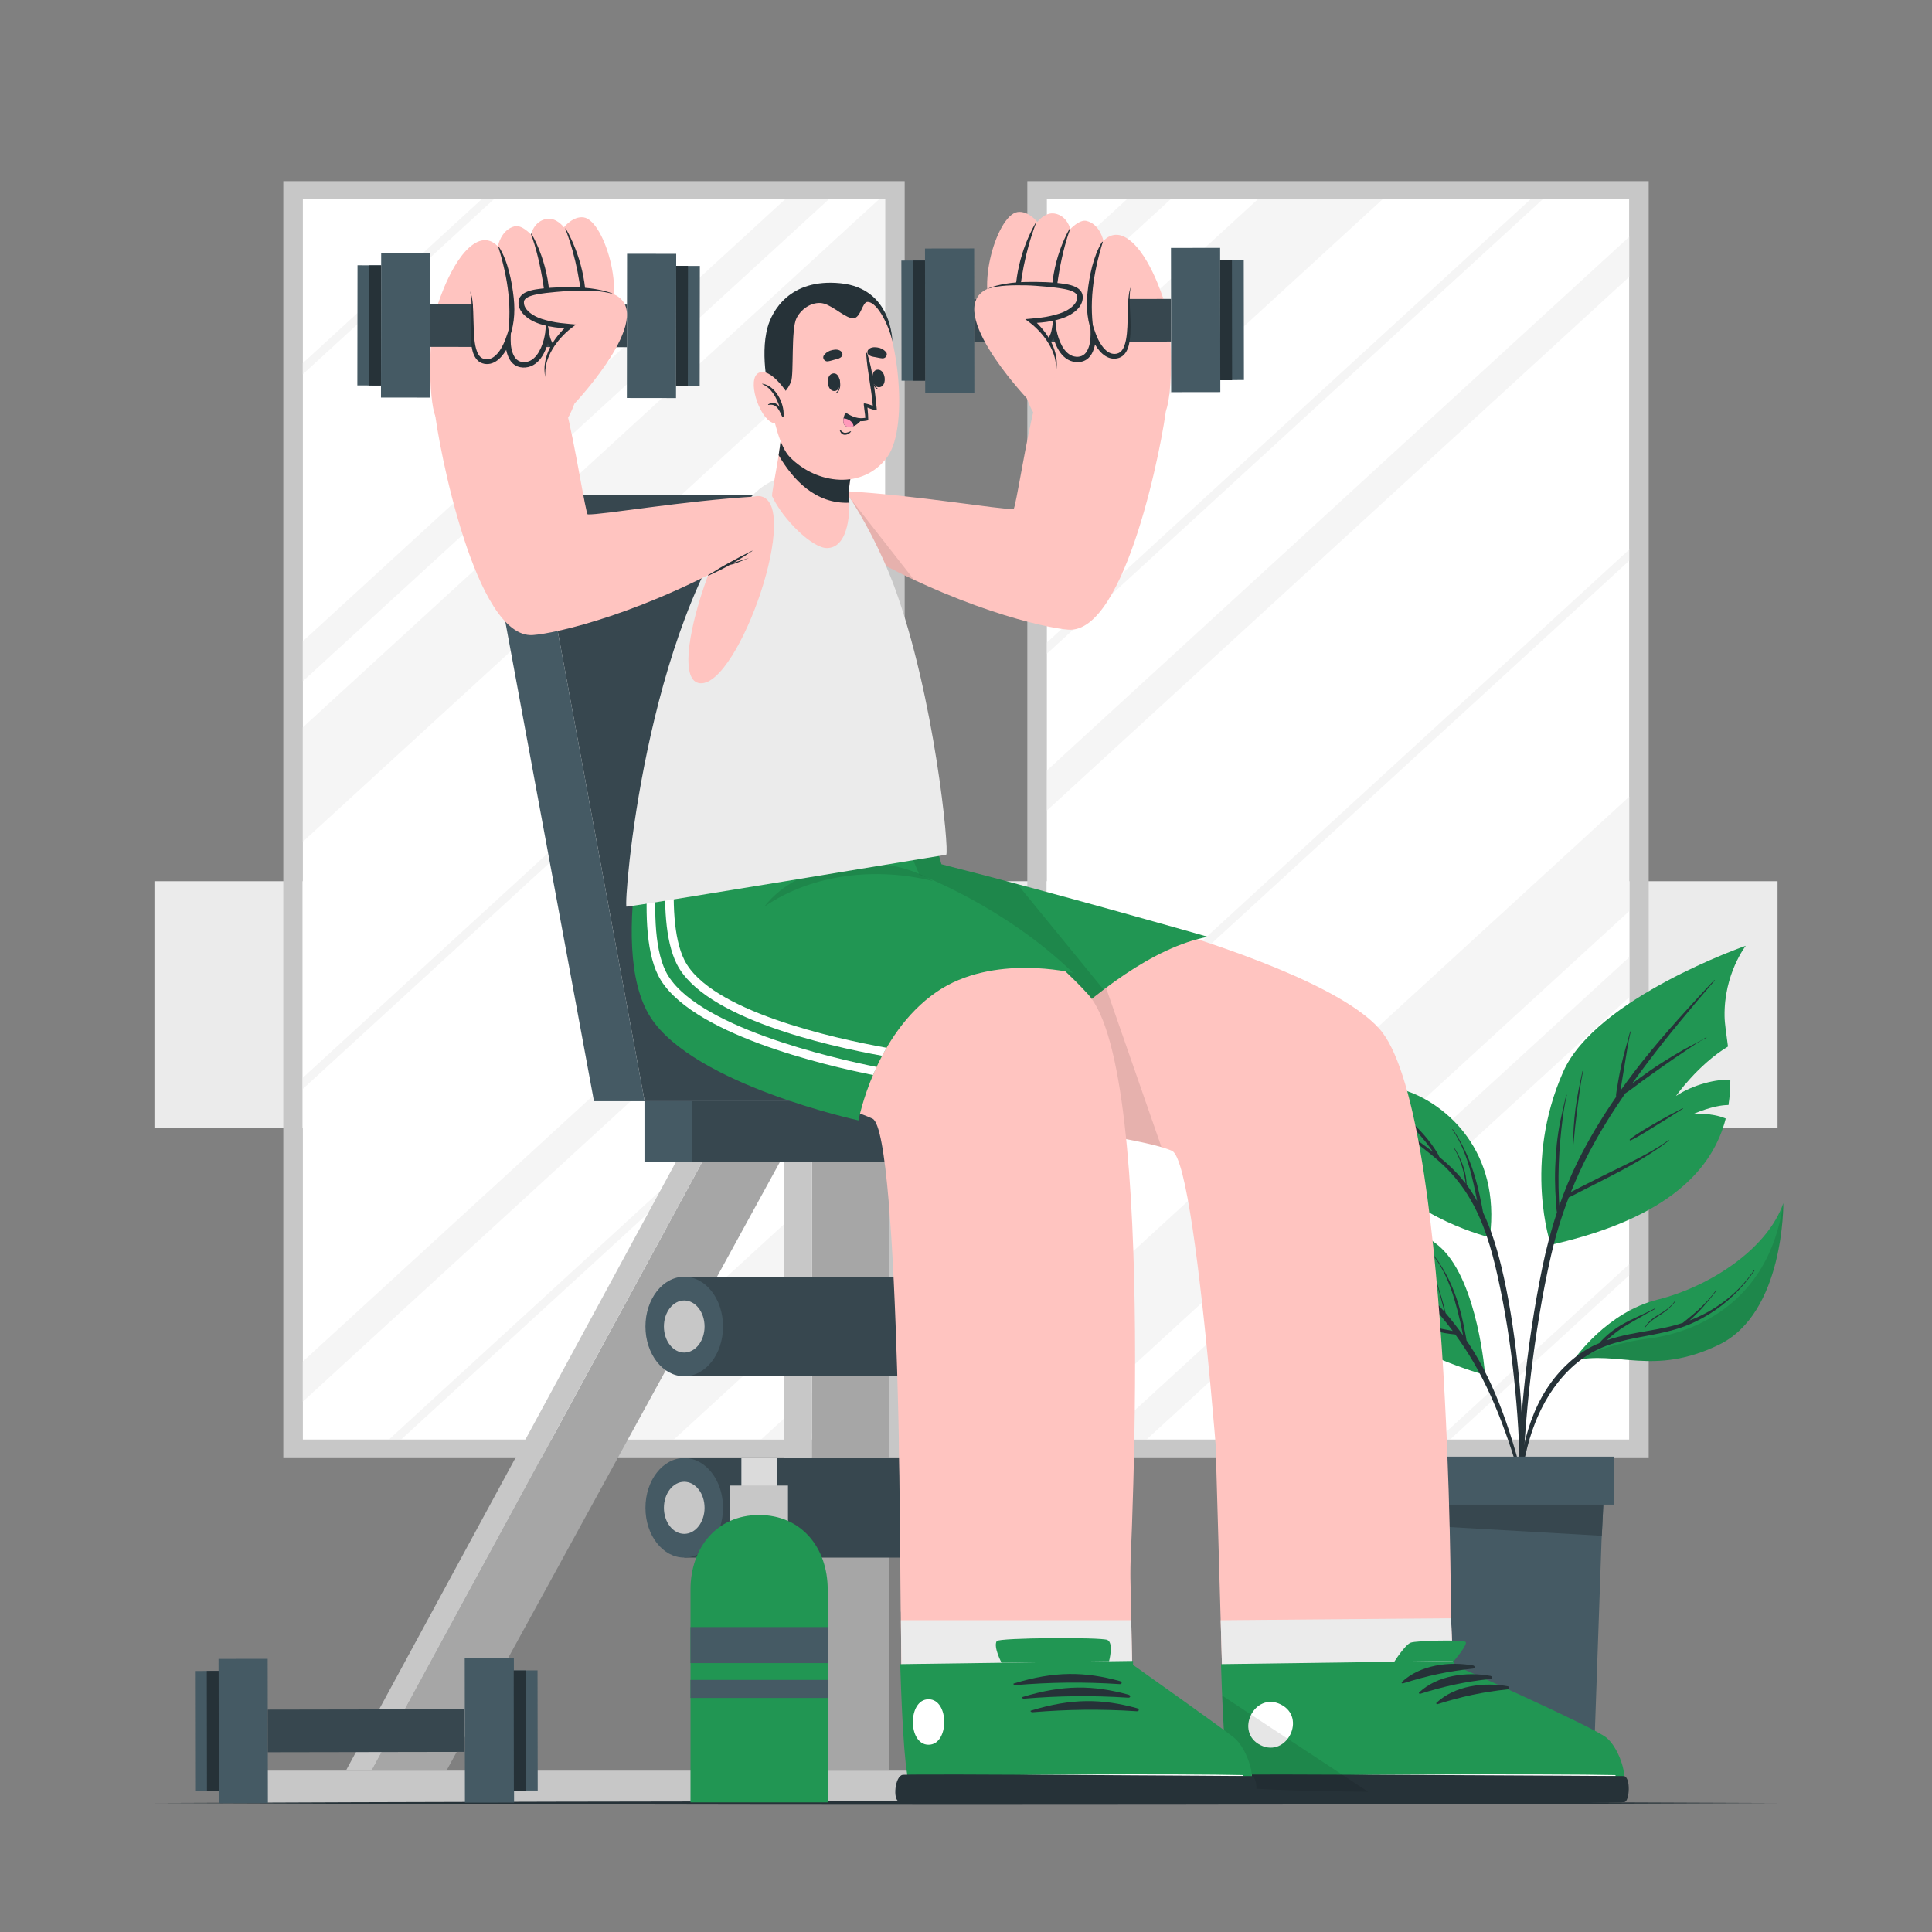 <svg width="258" height="258" viewBox="0 0 258 258" fill="none" xmlns="http://www.w3.org/2000/svg">
<rect x="0" y="0" width="258" height="258" fill="#808080" stroke="none"/>
<path d="M237.375 117.679H20.625V150.636H237.375V117.679Z" fill="#EBEBEB"/>
<path d="M37.833 24.19V194.615H120.811V24.19H37.833ZM118.231 192.251H40.413V26.553H118.231V192.251Z" fill="#C7C7C7"/>
<path d="M118.231 26.553H40.413V192.251H118.231V26.553Z" fill="white"/>
<g opacity="0.5">
<path d="M118.231 26.553V41.12L40.413 112.431V97.153L117.452 26.553H118.231Z" fill="#EBEBEB"/>
<path d="M118.231 151.08V166.353L89.97 192.251H73.303L118.231 151.08Z" fill="#EBEBEB"/>
<path d="M118.231 72.632V74.129L40.413 145.44V143.943L118.231 72.632Z" fill="#EBEBEB"/>
<path d="M118.231 131.477V132.968L53.55 192.251H51.92L118.231 131.477Z" fill="#EBEBEB"/>
<path d="M66.007 26.553L40.413 50.005V48.514L64.376 26.553H66.007Z" fill="#EBEBEB"/>
<path d="M110.744 26.553L40.413 91.002V85.656L104.908 26.553H110.744Z" fill="#EBEBEB"/>
<path d="M118.231 110.537V115.883L40.413 187.2V181.844L118.231 110.537Z" fill="#EBEBEB"/>
<path d="M118.231 177.024V182.375L107.457 192.251H101.616L118.231 177.024Z" fill="#EBEBEB"/>
</g>
<path d="M220.167 194.615V24.19H137.189V194.615H220.167ZM139.769 26.553H217.587V192.251H139.769V26.553Z" fill="#C7C7C7"/>
<path d="M217.587 26.553H139.769V192.251H217.587V26.553Z" fill="white"/>
<g opacity="0.5">
<path d="M139.769 192.251V177.679L217.587 106.373V121.652L140.548 192.251H139.769Z" fill="#EBEBEB"/>
<path d="M139.769 67.725V52.451L168.03 26.553H184.697L139.769 67.725Z" fill="#EBEBEB"/>
<path d="M139.769 146.172V144.676L217.587 73.365V74.856L139.769 146.172Z" fill="#EBEBEB"/>
<path d="M139.769 87.328V85.831L204.45 26.553H206.08L139.769 87.328Z" fill="#EBEBEB"/>
<path d="M191.993 192.251L217.587 168.794V170.29L193.624 192.251H191.993Z" fill="#EBEBEB"/>
<path d="M147.256 192.251L217.587 127.803V133.149L153.092 192.251H147.256Z" fill="#EBEBEB"/>
<path d="M139.769 108.267V102.921L217.587 31.605V36.956L139.769 108.267Z" fill="#EBEBEB"/>
<path d="M139.769 41.781V36.424L150.543 26.553H156.384L139.769 41.781Z" fill="#EBEBEB"/>
</g>
<path d="M198.325 183.619C198.325 183.619 187.272 180.646 181.384 174.769C175.497 168.892 172.483 158.665 172.483 158.665C172.483 158.665 179 160.13 184.862 162.447C185.817 163.556 187.628 165.832 188.433 167.948C188.433 167.948 188.706 165.755 188.613 164.124C190.172 164.919 191.529 165.786 192.489 166.694C197.38 171.333 198.325 183.613 198.325 183.613V183.619Z" fill="#219653"/>
<path d="M179.253 163.851C177.772 162.736 176.266 161.663 174.795 160.538C174.707 160.471 174.795 160.331 174.893 160.393C177.7 162.225 180.461 164.171 183.123 166.204C184.052 166.91 184.965 167.648 185.863 168.391C185.801 168.278 185.745 168.164 185.683 168.051C185.368 167.478 185.038 166.916 184.707 166.348C184.042 165.218 183.309 164.098 182.468 163.092C182.437 163.056 182.494 163.004 182.525 163.04C183.35 164.078 184.181 165.104 184.929 166.198C185.285 166.72 185.616 167.256 185.925 167.803C186.085 168.087 186.245 168.376 186.395 168.665C186.446 168.763 186.498 168.861 186.549 168.959C187.948 170.151 189.305 171.384 190.595 172.69C191.39 173.495 192.158 174.325 192.896 175.177C192.52 173.809 192.195 172.432 191.751 171.08C191.735 171.033 191.813 171.018 191.823 171.064C192.251 172.478 192.731 173.897 193.046 175.347C193.866 176.302 194.64 177.292 195.373 178.319C195.363 178.257 195.352 178.195 195.342 178.139C195.239 177.607 195.125 177.076 195.007 176.549C194.775 175.528 194.517 174.516 194.217 173.515C193.598 171.462 192.772 169.439 191.446 167.736C191.415 167.7 191.472 167.648 191.503 167.684C193.577 170.352 194.733 173.495 195.42 176.776C195.518 177.256 195.616 177.736 195.703 178.221C195.75 178.474 195.807 178.737 195.837 179C196.157 179.47 196.467 179.945 196.766 180.425C198.588 183.381 199.971 186.591 201.116 189.867C202.406 193.557 203.371 197.349 204.248 201.152C204.264 201.224 204.155 201.25 204.135 201.178C202.215 194.563 200.249 187.855 196.746 181.874C196.008 180.61 195.203 179.393 194.341 178.211C192.509 178.035 190.672 177.561 188.959 176.916C187.065 176.198 185.285 175.239 183.629 174.073C182.674 173.402 181.807 172.623 180.925 171.859C180.884 171.823 180.935 171.766 180.977 171.802C182.432 173.139 184.207 174.207 185.966 175.099C187.731 175.992 189.599 176.714 191.519 177.21C192.334 177.421 193.165 177.587 193.995 177.736C193.015 176.426 191.962 175.166 190.853 173.959C190.492 173.567 190.115 173.195 189.744 172.814C188.5 171.828 187.112 171.033 185.714 170.29C183.923 169.336 182.158 168.33 180.388 167.334C179.387 166.776 178.397 166.204 177.385 165.657C177.344 165.631 177.385 165.569 177.427 165.595C179.222 166.554 181.054 167.452 182.87 168.376C184.578 169.243 186.312 170.115 187.943 171.121C188.015 171.162 188.077 171.209 188.149 171.255C186.689 169.878 185.177 168.562 183.624 167.292C182.189 166.116 180.734 164.965 179.253 163.851Z" fill="#263238"/>
<path d="M179.656 169.625C180.548 170.058 181.456 170.445 182.339 170.904C183.247 171.374 184.098 171.916 184.955 172.468C184.991 172.494 184.955 172.545 184.919 172.525C184.047 172.065 183.159 171.632 182.298 171.152C181.415 170.662 180.543 170.141 179.635 169.702C179.594 169.681 179.614 169.609 179.661 169.63L179.656 169.625Z" fill="#263238"/>
<path d="M233.134 126.296C233.134 126.296 230.198 130.047 230.301 135.734C230.317 136.735 230.549 138.118 230.755 139.753C226.72 142.194 223.815 146.358 223.815 146.358C226.101 144.815 229.31 144.067 231.07 144.207C231.07 145.285 231.003 146.415 230.822 147.561C230.048 147.561 228.562 147.741 226.147 148.747C226.147 148.747 228.562 148.556 230.456 149.367C228.81 155.796 223.252 162.607 207.091 166.235C207.091 166.235 203.35 155.331 208.748 143.128C213.118 133.252 233.139 126.296 233.139 126.296H233.134Z" fill="#219653"/>
<path d="M202.891 193.583C203.03 190.868 203.242 188.154 203.515 185.45C204.062 180.038 204.857 174.64 205.951 169.31C206.467 166.797 207.112 164.325 207.917 161.91C207.834 161.482 207.819 161.038 207.788 160.61C207.747 160.089 207.716 159.568 207.695 159.041C207.649 157.994 207.643 156.952 207.68 155.904C207.747 153.84 207.948 151.761 208.356 149.738C208.593 148.562 208.877 147.395 209.155 146.229C209.166 146.183 209.238 146.198 209.228 146.245C208.758 148.262 208.536 150.352 208.35 152.411C208.165 154.454 208.098 156.508 208.129 158.562C208.139 159.124 208.159 159.686 208.185 160.244C208.196 160.481 208.221 160.724 208.242 160.961C208.939 158.98 209.744 157.029 210.683 155.125C212.169 152.117 213.908 149.237 215.817 146.477C215.781 146.178 215.858 145.853 215.899 145.558C215.956 145.192 216.018 144.821 216.08 144.454C216.209 143.701 216.354 142.947 216.519 142.199C216.844 140.698 217.303 139.243 217.685 137.762C217.695 137.715 217.773 137.731 217.757 137.782C217.406 139.248 217.2 140.76 216.947 142.251C216.823 142.989 216.704 143.721 216.581 144.459C216.519 144.826 216.462 145.197 216.405 145.564C216.405 145.589 216.4 145.62 216.395 145.646C217.009 144.779 217.638 143.923 218.283 143.076C221.204 139.258 224.434 135.708 227.695 132.179C228.098 131.745 228.505 131.322 228.913 130.894C228.949 130.858 229.001 130.909 228.97 130.945C225.869 134.547 222.819 138.185 219.955 141.977C219.274 142.88 218.603 143.789 217.948 144.712C218.304 144.439 218.665 144.176 219.021 143.918C219.935 143.247 220.863 142.591 221.823 141.983C222.783 141.374 223.753 140.78 224.739 140.223C225.755 139.65 226.849 139.165 227.829 138.525C227.871 138.5 227.912 138.572 227.871 138.587C226.854 139.067 225.915 139.774 224.981 140.393C224.021 141.033 223.062 141.683 222.117 142.354C221.194 143.015 220.26 143.665 219.341 144.335C218.578 144.893 217.824 145.496 217.03 146.018C215.28 148.556 213.645 151.172 212.21 153.902C211.307 155.62 210.502 157.38 209.785 159.17C209.976 159.072 210.167 158.98 210.358 158.887C210.843 158.639 211.328 158.391 211.813 158.144C212.747 157.664 213.691 157.199 214.63 156.73C216.415 155.837 218.237 155.006 219.981 154.036C220.961 153.494 221.921 152.922 222.819 152.251C222.86 152.22 222.896 152.287 222.86 152.313C219.64 154.8 215.977 156.621 212.365 158.458L210.796 159.253C210.368 159.47 209.935 159.712 209.491 159.908C208.531 162.411 207.742 164.981 207.138 167.612C205.93 172.87 205.084 178.226 204.434 183.577C203.784 188.954 203.438 194.351 203.237 199.759C203.211 200.435 203.185 201.111 203.149 201.782C203.134 202.05 202.736 202.071 202.726 201.792C202.607 199.057 202.741 196.302 202.881 193.572L202.891 193.583Z" fill="#263238"/>
<path d="M210.399 148.009C210.61 146.338 210.967 144.692 211.323 143.045C211.333 142.999 211.405 143.015 211.395 143.066C211.07 144.681 210.858 146.322 210.647 147.953C210.43 149.619 210.249 151.286 210.105 152.958C210.105 152.984 210.058 152.989 210.058 152.958C210.079 151.301 210.187 149.65 210.394 148.009H210.399Z" fill="#263238"/>
<path d="M217.664 152.132C218.727 151.291 219.935 150.631 221.106 149.944C221.684 149.604 222.272 149.279 222.855 148.959C223.459 148.623 224.094 148.34 224.692 147.999C224.733 147.973 224.775 148.04 224.733 148.061C224.155 148.391 223.608 148.783 223.036 149.134C222.447 149.495 221.864 149.862 221.276 150.223C220.12 150.925 218.985 151.699 217.762 152.287C217.654 152.339 217.571 152.204 217.664 152.132Z" fill="#263238"/>
<path opacity="0.1" d="M198.954 165.233C198.954 165.233 188.624 162.767 183.882 155.837C179.351 149.222 177.891 137.942 177.772 136.946C177.958 137.855 180.089 147.715 187.122 152.308C192.504 155.827 197.71 158.716 198.954 165.233Z" fill="#263238"/>
<path d="M189.424 147.385C191.24 149.134 192.602 151.193 193.232 153.66C193.237 153.68 193.206 153.691 193.201 153.67C192.427 151.379 191.142 149.114 189.372 147.442C189.336 147.406 189.387 147.349 189.424 147.385Z" fill="#263238"/>
<path d="M198.954 165.234C198.954 165.234 188.624 162.767 183.882 155.837C179.351 149.222 177.891 137.942 177.772 136.946C177.762 136.9 177.762 136.874 177.762 136.874C177.762 136.874 182.716 143.918 187.922 145.713C193.128 147.509 200.445 153.722 198.954 165.228V165.234Z" fill="#219653"/>
<path d="M179.594 140.765C180.554 142.643 181.555 144.506 182.788 146.224C183.985 147.896 185.43 149.32 187.035 150.595C188.438 151.709 189.919 152.721 191.343 153.809C191.333 153.794 191.322 153.773 191.312 153.758C191.044 153.36 190.76 152.979 190.466 152.602C189.873 151.848 189.228 151.131 188.577 150.429C187.293 149.036 185.982 147.669 184.831 146.162C184.197 145.326 183.634 144.439 183.175 143.494C183.154 143.453 183.226 143.427 183.247 143.469C184.924 146.962 188.268 149.191 190.657 152.143C190.997 152.561 191.317 152.994 191.611 153.448C191.818 153.768 192.071 154.124 192.205 154.496C193.505 155.559 194.702 156.72 195.729 158.056C195.641 157.38 195.497 156.704 195.316 156.049C195.058 155.125 194.723 154.253 194.222 153.433C194.197 153.391 194.259 153.35 194.284 153.391C194.769 154.207 195.208 155.084 195.487 155.992C195.714 156.73 195.822 157.468 195.863 158.221H195.868C196.384 158.918 196.844 159.65 197.262 160.399C197.22 160.177 197.179 159.955 197.133 159.738C196.926 158.711 196.699 157.684 196.436 156.668C195.894 154.609 195.162 152.612 193.949 150.847C193.923 150.806 193.985 150.765 194.011 150.806C195.208 152.55 196.111 154.49 196.761 156.498C197.091 157.509 197.355 158.541 197.587 159.583C197.7 160.089 197.803 160.6 197.901 161.111C197.953 161.374 198.01 161.647 198.051 161.916C199.109 164.145 199.847 166.539 200.435 168.918C201.488 173.201 202.143 177.602 202.638 181.978C203.154 186.575 203.428 191.219 203.35 195.843C203.34 196.426 203.309 197.004 203.273 197.582C203.263 197.731 203.041 197.752 203.036 197.597C202.932 195.306 202.876 193.01 202.742 190.724C202.607 188.433 202.406 186.147 202.164 183.861C201.684 179.382 200.987 174.909 200.012 170.507C199.176 166.73 198.087 162.932 196.023 159.619C194.991 157.963 193.753 156.492 192.298 155.187C190.848 153.887 189.264 152.746 187.741 151.544C186.224 150.347 184.764 149.041 183.557 147.524C182.256 145.884 181.235 144.047 180.27 142.194C180.027 141.725 179.774 141.26 179.532 140.796C179.511 140.754 179.573 140.708 179.594 140.754V140.765Z" fill="#263238"/>
<path d="M181.374 142.277C182.034 143.675 182.834 145.001 183.675 146.301C183.696 146.332 183.65 146.363 183.629 146.332C182.731 145.063 181.978 143.701 181.302 142.302C181.281 142.261 181.353 142.235 181.374 142.277Z" fill="#263238"/>
<path d="M238.144 160.667C238.144 160.667 238.309 175.347 229.532 179.583C220.755 183.825 216.049 180.29 210.084 181.709C210.084 181.709 210.089 181.709 210.095 181.704C210.327 181.353 214.584 175.239 221.354 173.551C228.32 171.818 236.034 166.787 238.144 160.667Z" fill="#219653"/>
<path opacity="0.1" d="M238.144 160.667C238.144 160.667 238.309 175.347 229.532 179.583C220.755 183.825 216.049 180.29 210.084 181.709C210.084 181.709 210.089 181.709 210.095 181.704C210.342 181.586 214.697 179.408 220.074 178.763C225.606 178.097 236.178 174.491 238.144 160.672V160.667Z" fill="black"/>
<path d="M209.506 181.967C210.554 181.023 211.725 180.213 213 179.604C213.185 179.516 213.381 179.439 213.572 179.362C213.665 179.243 213.763 179.135 213.867 179.026C214.13 178.753 214.403 178.49 214.692 178.242C215.244 177.767 215.832 177.339 216.457 176.967C217.912 176.111 219.506 175.512 220.993 174.723C221.034 174.702 221.075 174.769 221.029 174.79C220.296 175.172 219.584 175.595 218.867 176.008C218.17 176.415 217.458 176.802 216.782 177.236C216.173 177.628 215.59 178.061 215.043 178.536C214.888 178.67 214.739 178.82 214.594 178.969C215.564 178.639 216.555 178.386 217.561 178.18C219.166 177.855 220.791 177.628 222.396 177.282C223.186 177.112 223.96 176.905 224.723 176.653C225.451 176.064 226.178 175.481 226.87 174.847C227.701 174.078 228.469 173.242 229.14 172.329C229.171 172.287 229.233 172.328 229.207 172.37C228.124 173.768 226.963 175.177 225.611 176.338C225.987 176.193 226.364 176.039 226.736 175.873C229.718 174.516 232.37 172.365 234.212 169.65C234.238 169.609 234.305 169.65 234.279 169.692C232.675 172.019 230.637 174.011 228.227 175.502C227.019 176.25 225.75 176.859 224.403 177.313C222.855 177.829 221.25 178.139 219.651 178.438C218.082 178.732 216.514 179.031 215.002 179.542C213.603 180.017 212.282 180.708 211.101 181.596C208.841 183.288 207.097 185.605 205.843 188.118C204.181 191.451 203.387 195.177 202.948 198.851C202.927 199.011 202.685 199.011 202.695 198.846C203.108 192.674 204.754 186.255 209.511 181.973L209.506 181.967Z" fill="#263238"/>
<path d="M219.692 177.184C220.131 176.482 220.786 175.956 221.498 175.548C222.329 175.068 223.072 174.552 223.645 173.773C223.676 173.732 223.738 173.773 223.712 173.815C223.18 174.496 222.546 175.053 221.818 175.512C221.054 175.992 220.28 176.462 219.754 177.22C219.728 177.256 219.677 177.22 219.697 177.184H219.692Z" fill="#263238"/>
<path d="M214.269 197.726L213.867 205.796L212.644 240.776H194.233L193.01 205.796L192.607 197.726H214.269Z" fill="#455A64"/>
<path d="M214.269 197.726L213.903 205.089L192.912 203.887L192.607 197.726H214.269Z" fill="#37474F"/>
<path d="M215.559 194.522H191.317V200.925H215.559V194.522Z" fill="#455A64"/>
<path d="M49.619 236.452H59.619L104.134 155.197H93.757L49.619 236.452Z" fill="#A6A6A6"/>
<path d="M46.192 236.452H49.619L93.757 155.197H90.243L46.192 236.452Z" fill="#C7C7C7"/>
<path d="M118.701 155.197H108.417V236.452H118.701V155.197Z" fill="#A6A6A6"/>
<path d="M108.412 155.197H104.691V236.452H108.412V155.197Z" fill="#C7C7C7"/>
<path d="M126.193 236.452H29.732V240.776H126.193V236.452Z" fill="#C7C7C7"/>
<path d="M167.71 236.452H126.193V240.776H167.71V236.452Z" fill="#A6A6A6"/>
<path d="M143.469 177.143C143.469 180.791 141.178 183.753 138.34 183.789H91.383V170.497H138.34C141.183 170.533 143.469 173.495 143.469 177.143Z" fill="#37474F"/>
<path d="M91.373 183.789C94.234 183.789 96.554 180.813 96.554 177.143C96.554 173.472 94.234 170.497 91.373 170.497C88.512 170.497 86.193 173.472 86.193 177.143C86.193 180.813 88.512 183.789 91.373 183.789Z" fill="#455A64"/>
<path d="M91.373 180.621C92.872 180.621 94.087 179.064 94.087 177.143C94.087 175.222 92.872 173.665 91.373 173.665C89.874 173.665 88.659 175.222 88.659 177.143C88.659 179.064 89.874 180.621 91.373 180.621Z" fill="#C7C7C7"/>
<path d="M143.469 201.353C143.469 205.002 141.178 207.963 138.34 208H91.383V194.707H138.34C141.183 194.744 143.469 197.705 143.469 201.353Z" fill="#37474F"/>
<path d="M91.373 208C94.234 208 96.554 205.024 96.554 201.353C96.554 197.683 94.234 194.707 91.373 194.707C88.512 194.707 86.193 197.683 86.193 201.353C86.193 205.024 88.512 208 91.373 208Z" fill="#455A64"/>
<path d="M94.087 201.353C94.087 203.273 92.875 204.831 91.373 204.831C89.872 204.831 88.659 203.273 88.659 201.353C88.659 199.434 89.872 197.876 91.373 197.876C92.875 197.876 94.087 199.434 94.087 201.353Z" fill="#C7C7C7"/>
<path d="M92.364 147.055H86.064V155.197H92.364V147.055Z" fill="#455A64"/>
<path d="M92.369 155.197H141.214V147.055H92.369V155.197Z" fill="#37474F"/>
<path d="M71.115 66.094H64.35L79.32 147.055H86.084L71.115 66.094Z" fill="#455A64"/>
<path d="M71.115 66.094H107.823L122.787 147.055H86.084L71.115 66.094Z" fill="#37474F"/>
<path d="M162.318 192.267C162.318 192.267 163.216 223.521 163.216 223.542C163.5 229.517 163.861 234.749 164.294 237.437C164.294 237.453 164.294 237.468 164.305 237.479C164.47 238.495 164.645 239.14 164.836 239.3C164.852 239.316 164.857 239.331 164.872 239.336C166.709 240.456 214.512 239.563 216.168 238.97C217.829 238.387 216.266 233.609 214.383 232.164C212.484 230.719 194.037 222.876 194.037 222.876L192.845 191.653L162.318 192.267Z" fill="#FFC4C0"/>
<path d="M163.01 216.364C163.01 216.364 163.216 223.521 163.216 223.541C163.5 229.517 163.861 234.749 164.294 237.437C164.294 237.453 164.294 237.468 164.305 237.479C164.527 238.48 164.717 239.135 164.836 239.3C164.852 239.316 164.857 239.331 164.872 239.336C166.709 240.456 214.511 239.563 216.168 238.97C217.829 238.387 216.266 233.609 214.382 232.164C212.484 230.719 194.037 222.876 194.037 222.876L193.779 216.101L163.015 216.364H163.01Z" fill="#EBEBEB"/>
<path d="M216.183 238.913C214.501 239.486 166.307 239.61 164.47 238.449C163.763 238.02 163.335 230.998 163.061 222.499C163.061 222.411 163.061 222.324 163.056 222.231L194.15 221.803L194.14 222.329C194.14 222.329 212.608 230.533 214.496 232.025C216.369 233.511 217.866 238.346 216.183 238.913Z" fill="#219653"/>
<path d="M215.631 237.045C207.504 236.865 174.718 236.916 166.673 237.355C166.606 237.355 166.606 237.401 166.673 237.406C174.723 237.757 207.509 237.448 215.631 237.179C215.801 237.174 215.801 237.05 215.631 237.045Z" fill="white"/>
<path d="M196.751 222.417C193.552 221.828 189.645 222.329 187.205 224.615C187.112 224.703 187.236 224.837 187.339 224.806C190.492 223.805 193.433 223.16 196.735 222.824C196.967 222.798 196.978 222.463 196.746 222.422L196.751 222.417Z" fill="#263238"/>
<path d="M199.062 223.805C195.863 223.216 191.957 223.717 189.516 226.003C189.423 226.091 189.547 226.225 189.651 226.194C192.803 225.193 195.744 224.548 199.047 224.212C199.279 224.187 199.289 223.851 199.057 223.81L199.062 223.805Z" fill="#263238"/>
<path d="M201.374 225.188C198.175 224.599 194.269 225.1 191.828 227.386C191.735 227.473 191.859 227.608 191.962 227.577C195.115 226.576 198.056 225.931 201.359 225.595C201.591 225.569 201.601 225.234 201.369 225.193L201.374 225.188Z" fill="#263238"/>
<path d="M216.916 237.179C217.778 237.51 217.602 240.404 216.978 240.642C216.354 240.874 163.804 240.781 162.911 240.585C162.019 240.389 162.339 237.179 163.376 237.014C164.413 236.849 216.916 237.179 216.916 237.179Z" fill="#263238"/>
<path d="M171.028 227.608C167.53 225.869 164.821 231.302 168.33 233.046C171.828 234.785 174.537 229.352 171.028 227.608Z" fill="white"/>
<path d="M186.193 221.911C186.193 221.911 187.623 219.651 188.386 219.362C189.15 219.078 195.26 218.954 195.693 219.243C196.121 219.527 194.15 221.803 194.15 221.803L186.193 221.911Z" fill="#219653"/>
<path opacity="0.1" d="M182.705 239.274C173.201 239.171 165.197 238.913 164.47 238.449C163.876 238.093 163.484 233.072 163.206 226.431L182.705 239.274Z" fill="black"/>
<path d="M193.748 214.868L164 215.239C164 215.239 160.239 155.404 156.518 153.691C150.259 150.811 111.229 147.989 97.168 137.829C85.749 129.578 89.918 102.369 89.918 102.369L121.951 102.385C121.951 102.385 124.263 113.308 124.954 116.213C124.954 116.213 174.052 126.25 184.145 137.318C193.732 147.829 193.748 214.873 193.748 214.873V214.868Z" fill="#FFC4C0"/>
<path opacity="0.1" d="M155.094 153.18C145.78 150.45 110.403 147.385 97.168 137.824C85.749 129.573 89.913 102.359 89.913 102.359L121.951 102.374C121.951 102.374 124.263 113.298 124.96 116.203C124.96 116.203 133.293 117.906 143.794 120.677L155.099 153.175L155.094 153.18Z" fill="black"/>
<path d="M129.898 149.62C129.898 149.62 146.688 127.911 161.286 125.099C161.286 125.099 140.816 119.232 125.718 115.414L121.946 102.38L89.913 102.364C89.913 102.364 85.486 127.834 94.02 136.405C102.55 144.976 129.893 149.62 129.893 149.62H129.898Z" fill="#219653"/>
<path opacity="0.1" d="M147.375 132.163C137.746 139.48 129.903 149.62 129.903 149.62C129.903 149.62 102.56 144.976 94.026 136.41C85.491 127.839 89.918 102.364 89.918 102.364L121.957 102.38L125.729 115.419C128.938 116.229 132.395 117.137 135.847 118.051L147.38 132.163H147.375Z" fill="black"/>
<path d="M150.657 215.167L120.311 215.234C120.311 215.234 120.228 151.09 116.508 149.382C110.249 146.503 98.52 145.744 89.923 137.824C79.562 128.278 87.942 102.364 87.942 102.364L116.699 102.38C116.699 102.38 121.234 114.036 121.926 116.941C121.926 116.941 135.192 121.699 145.285 132.762C154.872 143.273 150.657 215.162 150.657 215.162V215.167Z" fill="#FFC4C0"/>
<path d="M120.053 192.267C120.053 192.267 120.378 223.521 120.378 223.542C120.661 229.517 121.023 234.749 121.456 237.437C121.456 237.453 121.456 237.468 121.466 237.479C121.632 238.495 121.807 239.14 121.998 239.3C122.013 239.316 122.019 239.331 122.034 239.336C123.871 240.456 164.785 239.563 166.441 238.97C168.103 238.387 166.539 233.609 164.656 232.164C162.757 230.719 151.198 222.876 151.198 222.876L150.579 191.653L120.053 192.267Z" fill="#FFC4C0"/>
<path d="M120.311 216.364C120.311 216.364 120.378 223.521 120.378 223.542C120.661 229.517 121.023 234.749 121.456 237.437C121.456 237.453 121.456 237.468 121.466 237.479C121.688 238.48 121.879 239.135 121.998 239.3C122.013 239.316 122.019 239.331 122.034 239.336C123.871 240.456 164.785 239.563 166.441 238.97C168.102 238.387 166.539 233.609 164.656 232.164C162.757 230.719 151.198 222.876 151.198 222.876L151.069 216.364H120.311Z" fill="#EBEBEB"/>
<path d="M166.462 238.913C164.779 239.486 123.468 239.61 121.631 238.449C120.925 238.02 120.496 230.998 120.223 222.499C120.223 222.411 120.223 222.324 120.218 222.231L151.312 221.803L151.301 222.329C151.301 222.329 162.886 230.533 164.769 232.025C166.642 233.511 168.139 238.346 166.456 238.913H166.462Z" fill="#219653"/>
<path d="M165.909 237.045C157.782 236.865 131.884 236.916 123.84 237.355C123.773 237.355 123.773 237.401 123.84 237.406C131.89 237.757 157.788 237.448 165.909 237.179C166.08 237.174 166.08 237.05 165.909 237.045Z" fill="white"/>
<path d="M149.537 224.491C144.913 223.227 140.858 223.129 135.383 224.816C135.233 224.862 135.429 225.048 135.584 225.033C140.259 224.646 144.624 224.579 149.521 224.899C149.867 224.919 149.877 224.584 149.537 224.491Z" fill="#263238"/>
<path d="M150.677 226.302C146.054 225.038 141.998 224.94 136.523 226.627C136.374 226.674 136.57 226.859 136.725 226.844C141.4 226.457 145.765 226.39 150.662 226.71C151.007 226.73 151.018 226.395 150.677 226.302Z" fill="#263238"/>
<path d="M151.823 228.113C147.199 226.849 143.144 226.751 137.669 228.438C137.519 228.485 137.715 228.671 137.87 228.655C142.545 228.268 146.91 228.201 151.807 228.521C152.153 228.542 152.163 228.206 151.823 228.113Z" fill="#263238"/>
<path d="M167.194 237.179C168.056 237.51 167.881 240.404 167.256 240.642C166.632 240.874 120.971 240.781 120.078 240.585C119.186 240.389 119.506 237.179 120.543 237.014C121.58 236.849 167.199 237.179 167.199 237.179H167.194Z" fill="#263238"/>
<path d="M124 226.921C121.208 226.921 121.203 232.995 124 232.995C126.792 232.995 126.797 226.921 124 226.921Z" fill="white"/>
<path d="M133.747 222.045C133.747 222.045 132.633 219.955 133.097 219.155C133.36 218.701 146.977 218.614 147.87 218.996C148.763 219.377 148.102 221.844 148.102 221.844L133.752 222.04L133.747 222.045Z" fill="#219653"/>
<path d="M87.978 102.328L116.735 102.369L122.751 116.776C122.751 116.776 134.129 121.012 143.298 129.918C143.298 129.918 132.586 127.292 125.068 132.462C116.76 138.174 114.645 149.619 114.645 149.619C114.645 149.619 92.715 144.862 86.9 135.889C80.615 126.193 87.978 102.328 87.978 102.328Z" fill="#219653"/>
<path d="M117.06 142.478C116.895 142.844 116.735 143.205 116.585 143.556C110.429 142.333 91.766 138.03 87.88 130.233C84.521 123.489 87.565 107.56 88.7 102.328H89.877C88.824 107.178 85.708 123.283 88.907 129.722C92.565 137.065 111.327 141.332 117.06 142.478Z" fill="white"/>
<path d="M118.401 139.919C118.19 140.275 117.989 140.631 117.803 140.987C110.434 139.661 93.958 135.94 90.362 128.706C87.292 122.545 89.526 108.69 90.785 102.333H91.967C90.749 108.468 88.473 122.344 91.389 128.195C94.779 135.017 111.41 138.67 118.396 139.919H118.401Z" fill="white"/>
<path opacity="0.1" d="M124.568 117.653C117.096 115.796 108.551 116.637 102.07 121.074C106.869 114.841 118.056 113.566 124.568 117.653Z" fill="black"/>
<path d="M113.427 72.895C127.663 81.213 139.619 83.876 142.679 84.087C150.367 84.619 155.316 58.747 155.791 54.082C156.002 52.002 138.897 51.419 138.329 53.581C137.049 58.458 135.615 67.957 135.347 67.973C133.443 68.06 122.565 66.146 112.782 65.578C110.202 65.429 109.392 70.537 113.422 72.895H113.427Z" fill="#FFC4C0"/>
<path opacity="0.1" d="M122.07 77.436C119.335 76.156 116.43 74.655 113.422 72.895C109.387 70.537 110.202 65.429 112.777 65.578H112.787L122.065 77.436H122.07Z" fill="black"/>
<path d="M155.347 39.913C156.756 43.736 156.575 52.678 155.703 54.82C154.831 56.961 139.614 57.163 138.138 55.305C136.663 53.447 132.916 40.212 134.237 36.264C135.553 32.322 153.892 35.95 155.352 39.907L155.347 39.913Z" fill="#FFC4C0"/>
<path d="M130.088 33.178L123.525 33.187L123.552 52.449L130.115 52.44L130.088 33.178Z" fill="#455A64"/>
<path d="M123.522 34.792L120.369 34.796L120.392 50.839L123.544 50.834L123.522 34.792Z" fill="#455A64"/>
<path d="M123.527 34.792L121.948 34.794L121.971 50.836L123.55 50.834L123.527 34.792Z" fill="#263238"/>
<path d="M156.4 52.369L162.963 52.36L162.936 33.098L156.373 33.107L156.4 52.369Z" fill="#455A64"/>
<path d="M162.961 50.754L166.114 50.749L166.091 34.707L162.939 34.711L162.961 50.754Z" fill="#455A64"/>
<path d="M164.513 34.729L162.934 34.732L162.956 50.774L164.535 50.772L164.513 34.729Z" fill="#263238"/>
<path d="M156.371 39.918L130.091 39.964L130.101 45.656L156.381 45.61L156.371 39.918Z" fill="#37474F"/>
<path d="M133.427 42.74C135.115 44.087 135.734 41.326 135.734 41.326C135.734 41.326 135.796 45.511 138.071 46.228C140.264 46.915 140.899 43.556 140.95 43.313C140.95 43.535 141.11 47.379 143.474 47.864C145.93 48.365 145.987 44.887 145.987 44.66C146.059 44.866 147.034 47.596 148.912 47.554C152.137 47.482 149.826 40.439 151.105 38.158C151.105 38.158 155.218 39.882 155.347 39.907C155.347 39.907 153.288 33.158 150.115 31.61C148.443 30.795 147.354 32.188 147.354 32.188C147.354 32.188 146.931 29.938 145.084 29.5C144.134 29.278 142.932 30.594 142.932 30.594C142.932 30.594 142.519 28.808 140.852 28.519C139.521 28.282 138.525 29.644 138.525 29.644C138.525 29.644 137.333 28.112 135.894 28.313C132.994 28.71 129.82 39.846 133.432 42.735L133.427 42.74Z" fill="#FFC4C0"/>
<path d="M138.329 29.835C138.345 29.799 138.293 29.773 138.272 29.809C136.337 33.215 135.249 37.554 135.682 41.471C135.698 41.6 135.909 41.631 135.925 41.486C136.25 37.364 136.869 33.726 138.329 29.835Z" fill="#263238"/>
<path d="M142.927 30.537C142.942 30.495 142.875 30.47 142.849 30.511C140.873 34.03 139.784 38.953 140.816 43.411C140.852 43.566 141.038 43.664 141.007 43.488C140.548 40.47 141.595 34.041 142.927 30.542V30.537Z" fill="#263238"/>
<path d="M146.167 44.949C145.347 40.635 145.987 36.491 147.261 32.333C147.277 32.276 147.199 32.26 147.173 32.301C145.997 34.169 145.46 36.904 145.228 39.066C145.001 41.141 145.213 43.055 146.018 44.974C146.049 45.047 146.188 45.036 146.167 44.944V44.949Z" fill="#263238"/>
<path d="M135.734 41.326C135.827 42.131 135.976 42.926 136.208 43.69C136.446 44.443 136.781 45.207 137.344 45.697C137.622 45.94 137.958 46.084 138.314 46.079C138.675 46.069 139.046 45.986 139.346 45.8C139.96 45.444 140.326 44.701 140.445 44.01L140.749 42.266L141.069 44.01C141.208 44.768 141.461 45.553 141.838 46.223C142.215 46.894 142.767 47.462 143.448 47.601C144.16 47.761 144.826 47.503 145.161 46.868C145.517 46.254 145.641 45.429 145.636 44.675L145.62 42.58L146.317 44.546C146.508 45.078 146.776 45.625 147.096 46.099C147.421 46.569 147.829 46.987 148.309 47.168C148.778 47.348 149.351 47.271 149.691 46.93C150.058 46.579 150.238 45.991 150.357 45.423C150.584 44.252 150.564 43.019 150.61 41.796C150.625 41.182 150.641 40.568 150.687 39.949C150.744 39.34 150.796 38.7 151.1 38.158C150.852 38.726 150.873 39.35 150.858 39.959C150.858 40.568 150.889 41.182 150.92 41.796C150.981 43.024 151.028 44.257 150.858 45.516C150.749 46.136 150.61 46.801 150.115 47.348C149.599 47.911 148.752 48.024 148.087 47.776C147.406 47.524 146.926 47.008 146.544 46.486C146.167 45.95 145.878 45.392 145.646 44.773L146.327 44.644C146.343 45.532 146.245 46.404 145.796 47.24C145.574 47.653 145.192 48.029 144.717 48.21C144.243 48.396 143.752 48.396 143.288 48.292C142.323 48.071 141.657 47.302 141.25 46.548C140.832 45.769 140.584 44.959 140.44 44.097H141.064C140.878 44.975 140.403 45.8 139.588 46.239C139.186 46.45 138.737 46.528 138.293 46.517C137.834 46.502 137.39 46.285 137.075 45.981C136.441 45.351 136.193 44.526 135.997 43.741C135.811 42.941 135.729 42.131 135.729 41.321L135.734 41.326Z" fill="#263238"/>
<path d="M137.101 53.163C137.101 53.163 125.228 40.604 132.411 38.37C134.547 37.704 144.103 37.524 144.176 39.443C144.268 41.92 140.295 42.74 137.715 42.859C137.715 42.859 142.354 46.564 140.739 50.563C139.728 53.071 137.096 53.163 137.096 53.163H137.101Z" fill="#FFC4C0"/>
<path d="M131.828 38.592C132.617 38.2 133.499 38.029 134.361 37.88C135.233 37.735 136.116 37.673 136.998 37.653C138.763 37.627 140.512 37.653 142.292 37.931C142.736 38.009 143.185 38.107 143.639 38.323C143.861 38.432 144.098 38.587 144.279 38.808C144.372 38.917 144.439 39.02 144.506 39.19C144.557 39.34 144.588 39.484 144.588 39.618C144.619 40.181 144.387 40.681 144.083 41.074C143.763 41.461 143.376 41.755 142.973 41.997C142.158 42.472 141.27 42.72 140.393 42.88C139.511 43.055 138.623 43.117 137.736 43.158L137.906 42.611C138.438 43.06 138.887 43.545 139.315 44.072C139.738 44.593 140.109 45.16 140.414 45.759C140.713 46.357 140.93 47.002 141.043 47.663C141.162 48.323 141.147 48.999 141.012 49.644C141.059 48.989 141.002 48.334 140.837 47.709C140.672 47.085 140.398 46.497 140.073 45.945C139.748 45.392 139.366 44.871 138.933 44.397C138.505 43.922 138.03 43.468 137.535 43.096L136.91 42.622L137.705 42.549C138.561 42.467 139.423 42.395 140.254 42.199C141.08 42.018 141.91 41.786 142.607 41.363C143.288 40.96 143.897 40.325 143.861 39.649C143.881 39.056 142.968 38.757 142.163 38.602C141.332 38.437 140.465 38.354 139.599 38.272C138.732 38.194 137.865 38.122 136.998 38.101C135.269 38.086 133.505 38.06 131.828 38.581V38.592Z" fill="#263238"/>
<path d="M83.659 121.074C83.767 121.193 126.358 114.144 126.358 114.144C126.791 113.634 124.789 92.937 119.449 78.396C117.669 73.551 115.187 69.031 113.272 66.141C111.549 63.54 104.314 61.435 100.073 66.652C86.038 83.933 83.267 120.646 83.659 121.074Z" fill="#EBEBEB"/>
<path d="M110.434 73.189C108.484 73.2 104.578 69.407 103.117 66.28C103.019 66.064 103.473 63.901 103.907 61.249C104.165 59.639 104.407 57.839 104.516 56.177L114.763 59.371C114.763 59.371 113.52 62.782 113.35 65.677C113.339 65.919 113.35 66.146 113.375 66.363C113.375 66.394 113.386 66.435 113.386 66.476C113.515 67.782 113.489 73.169 110.434 73.189Z" fill="#FFC4C0"/>
<path d="M103.979 60.785C105.878 64.056 108.907 67.333 113.427 67.132C113.417 66.853 113.406 66.631 113.391 66.476C113.391 66.435 113.381 66.394 113.381 66.363C113.345 66.146 113.339 65.919 113.355 65.677C113.52 62.782 114.764 59.371 114.764 59.371L104.516 56.177C104.428 57.673 104.211 59.299 103.979 60.785Z" fill="#263238"/>
<path d="M103.061 44.087C101.704 47.709 102.994 58.494 105.47 61.032C109.062 64.717 115.274 65.429 118.484 61.038C121.595 56.781 119.671 42.756 116.874 40.413C112.751 36.961 105.063 38.736 103.061 44.087Z" fill="#FFC4C0"/>
<path d="M112.075 50.542C112.065 50.516 112.024 50.584 112.029 50.614C112.142 51.337 112.147 52.183 111.518 52.508C111.497 52.519 111.508 52.555 111.528 52.55C112.318 52.338 112.297 51.213 112.075 50.547V50.542Z" fill="#263238"/>
<path d="M111.337 49.861C110.161 49.918 110.357 52.271 111.446 52.219C112.519 52.168 112.323 49.815 111.337 49.861Z" fill="#263238"/>
<path d="M116.518 50.191C116.518 50.16 116.58 50.222 116.58 50.253C116.616 50.986 116.781 51.817 117.462 52.002C117.483 52.008 117.483 52.044 117.462 52.044C116.647 51.997 116.44 50.893 116.518 50.197V50.191Z" fill="#263238"/>
<path d="M117.106 49.376C118.272 49.19 118.556 51.533 117.478 51.708C116.415 51.879 116.126 49.536 117.106 49.376Z" fill="#263238"/>
<path d="M110.558 48.256C110.888 48.205 111.177 48.102 111.497 48.019C111.858 47.926 112.153 47.885 112.411 47.596C112.55 47.441 112.524 47.137 112.385 46.987C112.06 46.641 111.59 46.646 111.152 46.745C110.677 46.848 110.336 47.049 110.037 47.431C109.743 47.797 110.125 48.323 110.553 48.256H110.558Z" fill="#263238"/>
<path d="M117.849 47.859C117.519 47.833 117.22 47.756 116.895 47.694C116.528 47.627 116.229 47.611 115.95 47.338C115.801 47.193 115.801 46.889 115.93 46.729C116.224 46.363 116.693 46.332 117.137 46.394C117.617 46.461 117.973 46.636 118.303 46.992C118.623 47.338 118.283 47.89 117.849 47.854V47.859Z" fill="#263238"/>
<path d="M112.199 57.4C112.38 57.565 112.565 57.792 112.834 57.802C113.087 57.813 113.381 57.684 113.613 57.586C113.633 57.575 113.659 57.601 113.644 57.622C113.468 57.911 113.076 58.102 112.73 58.06C112.395 58.019 112.22 57.735 112.127 57.436C112.111 57.395 112.168 57.374 112.194 57.4H112.199Z" fill="#263238"/>
<path d="M112.875 55.181C113.308 55.8 113.928 56.12 114.583 56.218C114.877 56.265 115.181 56.26 115.481 56.218C115.537 56.218 115.599 56.208 115.651 56.192C115.703 56.182 115.754 56.177 115.811 56.161C115.893 56.146 115.94 56.074 115.95 55.991C115.95 55.96 115.95 55.94 115.94 55.914V55.847C115.93 55.284 115.837 54.428 115.837 54.428C116.048 54.521 117.116 54.949 117.085 54.655C116.838 52.23 116.559 49.526 115.801 47.162C115.78 47.085 115.656 47.106 115.666 47.188C115.811 49.531 116.368 51.832 116.554 54.18C116.213 54.066 115.656 53.855 115.362 53.876C115.285 53.901 115.568 55.522 115.553 55.774C115.553 55.774 115.553 55.785 115.553 55.8C114.614 55.96 113.886 55.707 112.942 55.109C112.885 55.068 112.828 55.119 112.875 55.176V55.181Z" fill="#263238"/>
<path d="M115.135 55.95C115.135 55.95 114.665 56.647 113.99 56.915C113.742 57.018 113.474 57.064 113.185 56.997C112.596 56.868 112.555 56.332 112.643 55.873C112.715 55.491 112.875 55.16 112.875 55.16C112.875 55.16 113.762 55.924 115.13 55.95H115.135Z" fill="#263238"/>
<path d="M113.995 56.915C113.747 57.018 113.479 57.065 113.19 56.997C112.601 56.868 112.56 56.332 112.648 55.873C113.277 55.909 113.912 56.311 113.995 56.915Z" fill="#FF99BA"/>
<path d="M102.803 52.88C104.382 53.298 105.249 51.941 105.641 50.955C106.033 49.969 105.615 43.979 106.363 42.498C107.111 41.017 108.742 40.176 110.042 40.547C111.342 40.914 113.04 42.601 114 42.503C114.954 42.405 115.161 40.331 115.827 40.32C117.292 40.3 118.881 43.994 119.165 45.599C119.165 45.599 119.165 38.519 112.245 37.828C105.398 37.142 103.081 41.621 102.509 43.695C101.409 47.668 102.803 52.885 102.803 52.885V52.88Z" fill="#263238"/>
<path d="M105.181 52.56C105.181 52.56 102.916 49.005 101.317 49.794C99.712 50.589 101.311 55.666 103.117 56.435C104.929 57.199 105.666 55.537 105.666 55.537L105.181 52.56Z" fill="#FFC4C0"/>
<path d="M101.807 51.244C101.776 51.244 101.771 51.28 101.796 51.29C103.061 51.868 103.69 53.091 104.113 54.355C103.752 53.86 103.241 53.576 102.581 54.005C102.545 54.025 102.581 54.082 102.612 54.077C103.143 53.989 103.52 54.092 103.86 54.531C104.098 54.84 104.258 55.227 104.423 55.584C104.48 55.702 104.691 55.651 104.65 55.516C104.65 55.506 104.645 55.496 104.64 55.486C104.743 53.845 103.566 51.486 101.807 51.244Z" fill="#263238"/>
<path d="M100.408 73.613C86.172 81.93 74.216 84.593 71.156 84.805C63.468 85.336 58.52 59.464 58.045 54.799C57.833 52.72 74.939 52.137 75.506 54.299C76.786 59.175 78.22 68.674 78.489 68.69C80.393 68.778 91.27 66.863 101.053 66.296C103.633 66.146 104.444 71.254 100.414 73.613H100.408Z" fill="#FFC4C0"/>
<path d="M58.483 40.63C57.075 44.453 57.255 53.396 58.127 55.537C58.999 57.678 74.216 57.88 75.692 56.022C77.168 54.165 80.914 40.929 79.593 36.982C78.277 33.039 59.938 36.667 58.478 40.625L58.483 40.63Z" fill="#FFC4C0"/>
<path d="M83.712 53.151L90.275 53.16L90.302 33.898L83.739 33.889L83.712 53.151Z" fill="#455A64"/>
<path d="M90.283 51.552L93.435 51.556L93.458 35.514L90.305 35.51L90.283 51.552Z" fill="#455A64"/>
<path d="M90.294 35.504L90.272 51.546L91.85 51.548L91.873 35.506L90.294 35.504Z" fill="#263238"/>
<path d="M57.466 33.837L50.903 33.828L50.876 53.09L57.439 53.099L57.466 33.837Z" fill="#455A64"/>
<path d="M50.895 35.432L47.743 35.428L47.72 51.471L50.873 51.475L50.895 35.432Z" fill="#455A64"/>
<path d="M49.318 35.437L49.295 51.479L50.874 51.481L50.897 35.439L49.318 35.437Z" fill="#263238"/>
<path d="M57.445 46.32L83.725 46.366L83.735 40.674L57.455 40.628L57.445 46.32Z" fill="#37474F"/>
<path d="M80.403 43.458C78.716 44.804 78.097 42.044 78.097 42.044C78.097 42.044 78.035 46.228 75.759 46.946C73.566 47.632 72.931 44.273 72.88 44.03C72.875 44.252 72.72 48.096 70.357 48.581C67.9 49.082 67.844 45.604 67.844 45.377C67.771 45.584 66.796 48.313 64.918 48.272C61.693 48.2 64.005 41.156 62.725 38.876C62.725 38.876 58.612 40.599 58.483 40.625C58.483 40.625 60.542 33.875 63.716 32.327C65.388 31.512 66.476 32.905 66.476 32.905C66.476 32.905 66.899 30.656 68.747 30.217C69.696 29.995 70.898 31.311 70.898 31.311C70.898 31.311 71.311 29.526 72.978 29.237C74.309 28.999 75.305 30.361 75.305 30.361C75.305 30.361 76.497 28.829 77.937 29.03C80.837 29.427 84.01 40.563 80.398 43.452L80.403 43.458Z" fill="#FFC4C0"/>
<path d="M75.501 30.552C75.486 30.516 75.537 30.49 75.558 30.527C77.493 33.932 78.582 38.272 78.148 42.188C78.133 42.317 77.921 42.348 77.906 42.204C77.581 38.081 76.961 34.443 75.501 30.552Z" fill="#263238"/>
<path d="M70.909 31.254C70.893 31.213 70.96 31.187 70.986 31.228C72.963 34.747 74.051 39.67 73.019 44.128C72.983 44.283 72.797 44.381 72.828 44.206C73.287 41.187 72.24 34.758 70.909 31.259V31.254Z" fill="#263238"/>
<path d="M67.663 45.666C68.484 41.352 67.844 37.209 66.569 33.05C66.554 32.998 66.631 32.977 66.657 33.019C67.833 34.887 68.37 37.621 68.602 39.783C68.829 41.858 68.618 43.772 67.813 45.692C67.782 45.764 67.642 45.754 67.663 45.661V45.666Z" fill="#263238"/>
<path d="M78.097 42.044C78.004 42.849 77.854 43.643 77.622 44.407C77.385 45.16 77.049 45.924 76.487 46.414C76.208 46.657 75.873 46.801 75.517 46.796C75.155 46.786 74.784 46.698 74.485 46.517C73.871 46.161 73.504 45.418 73.385 44.727L73.081 42.983L72.761 44.727C72.622 45.485 72.369 46.27 71.992 46.941C71.616 47.611 71.064 48.179 70.382 48.318C69.67 48.478 69.005 48.22 68.669 47.586C68.313 46.971 68.189 46.146 68.195 45.393L68.21 43.298L67.513 45.264C67.323 45.795 67.054 46.342 66.734 46.817C66.409 47.286 66.001 47.704 65.522 47.885C65.052 48.066 64.479 47.988 64.139 47.648C63.772 47.297 63.592 46.708 63.473 46.141C63.246 44.969 63.267 43.736 63.22 42.513C63.205 41.899 63.189 41.285 63.143 40.666C63.086 40.057 63.035 39.417 62.73 38.876C62.978 39.443 62.957 40.068 62.973 40.676C62.973 41.285 62.942 41.899 62.911 42.513C62.849 43.741 62.802 44.975 62.973 46.234C63.081 46.853 63.22 47.519 63.716 48.066C64.232 48.628 65.078 48.741 65.743 48.494C66.425 48.241 66.904 47.725 67.286 47.209C67.663 46.672 67.952 46.115 68.184 45.496L67.503 45.367C67.488 46.254 67.586 47.126 68.035 47.962C68.257 48.375 68.638 48.752 69.113 48.932C69.588 49.118 70.078 49.118 70.542 49.015C71.507 48.793 72.173 48.024 72.581 47.271C72.999 46.492 73.246 45.681 73.391 44.82H72.766C72.952 45.697 73.427 46.523 74.242 46.961C74.644 47.173 75.094 47.25 75.537 47.24C75.996 47.224 76.44 47.008 76.755 46.703C77.39 46.074 77.637 45.248 77.833 44.464C78.019 43.664 78.102 42.854 78.102 42.044H78.097Z" fill="#263238"/>
<path d="M76.729 53.881C76.729 53.881 88.602 41.321 81.42 39.087C79.283 38.422 69.727 38.241 69.655 40.16C69.562 42.637 73.535 43.458 76.115 43.576C76.115 43.576 71.476 47.281 73.091 51.28C74.103 53.788 76.734 53.881 76.734 53.881H76.729Z" fill="#FFC4C0"/>
<path d="M82.003 39.309C81.213 38.917 80.331 38.746 79.469 38.597C78.597 38.452 77.715 38.39 76.832 38.37C75.068 38.344 73.318 38.37 71.538 38.648C71.094 38.726 70.645 38.824 70.192 39.041C69.97 39.149 69.732 39.304 69.552 39.526C69.459 39.634 69.392 39.737 69.325 39.907C69.273 40.057 69.242 40.202 69.242 40.336C69.211 40.898 69.443 41.399 69.748 41.791C70.068 42.178 70.455 42.472 70.857 42.715C71.672 43.189 72.56 43.437 73.437 43.597C74.32 43.772 75.207 43.834 76.094 43.876L75.924 43.329C75.393 43.778 74.944 44.263 74.516 44.789C74.092 45.31 73.721 45.878 73.416 46.476C73.117 47.075 72.9 47.72 72.787 48.38C72.668 49.041 72.684 49.717 72.818 50.362C72.772 49.706 72.828 49.051 72.993 48.427C73.159 47.802 73.432 47.214 73.757 46.662C74.082 46.11 74.469 45.589 74.897 45.114C75.326 44.639 75.8 44.185 76.296 43.814L76.92 43.339L76.12 43.267C75.264 43.184 74.402 43.112 73.571 42.916C72.746 42.735 71.915 42.503 71.218 42.08C70.537 41.677 69.928 41.043 69.964 40.367C69.944 39.773 70.857 39.474 71.662 39.319C72.493 39.154 73.36 39.072 74.227 38.989C75.094 38.912 75.96 38.839 76.827 38.819C78.556 38.803 80.321 38.777 81.998 39.299L82.003 39.309Z" fill="#263238"/>
<path d="M101.358 66.244C107.287 66.724 98.69 91.647 93.499 91.244C88.303 90.842 97.338 65.914 101.358 66.244Z" fill="#FFC4C0"/>
<path d="M98.561 74.959C98.365 75.016 98.174 75.078 97.978 75.14C98.829 74.65 99.655 74.129 100.465 73.571C100.481 73.561 100.465 73.53 100.445 73.54C99.444 74.031 98.458 74.536 97.488 75.083C97.029 75.341 96.559 75.584 96.11 75.857C95.604 76.167 95.114 76.497 94.588 76.77C94.526 76.802 94.572 76.9 94.629 76.868C95.13 76.6 95.646 76.383 96.157 76.136C96.6 75.919 97.029 75.677 97.457 75.439C97.601 75.408 97.751 75.377 97.895 75.331C98.133 75.259 98.365 75.181 98.592 75.088C99.051 74.908 99.5 74.707 99.954 74.516C99.96 74.516 99.954 74.505 99.954 74.505C99.5 74.681 99.036 74.825 98.566 74.959H98.561Z" fill="#263238"/>
<path d="M20.625 240.776C90.058 240.461 167.943 240.456 237.375 240.776C167.943 241.096 90.058 241.091 20.625 240.776Z" fill="#263238"/>
<path d="M35.748 221.52L29.185 221.529L29.212 240.792L35.775 240.782L35.748 221.52Z" fill="#455A64"/>
<path d="M29.192 223.139L26.039 223.144L26.062 239.186L29.215 239.182L29.192 223.139Z" fill="#455A64"/>
<path d="M29.197 223.134L27.618 223.136L27.641 239.179L29.22 239.177L29.197 223.134Z" fill="#263238"/>
<path d="M62.086 240.727L68.649 240.718L68.622 221.456L62.059 221.465L62.086 240.727Z" fill="#455A64"/>
<path d="M68.652 239.112L71.805 239.107L71.782 223.065L68.63 223.069L68.652 239.112Z" fill="#455A64"/>
<path d="M70.178 223.077L68.599 223.079L68.621 239.122L70.2 239.119L70.178 223.077Z" fill="#263238"/>
<path d="M62.035 228.257L35.755 228.303L35.765 233.995L62.044 233.949L62.035 228.257Z" fill="#37474F"/>
<path d="M103.732 194.707H99.005V200.146H103.732V194.707Z" fill="#DBDBDB"/>
<path d="M105.228 198.381H97.519V204.589H105.228V198.381Z" fill="#C7C7C7"/>
<path d="M110.532 212.277V240.688H92.209V212.277C92.209 206.653 95.744 202.313 101.368 202.313C106.993 202.313 110.532 206.653 110.532 212.277Z" fill="#219653"/>
<path d="M110.532 217.277H92.209V222.092H110.532V217.277Z" fill="#455A64"/>
<path d="M110.532 224.336H92.209V226.746H110.532V224.336Z" fill="#455A64"/>
</svg>
